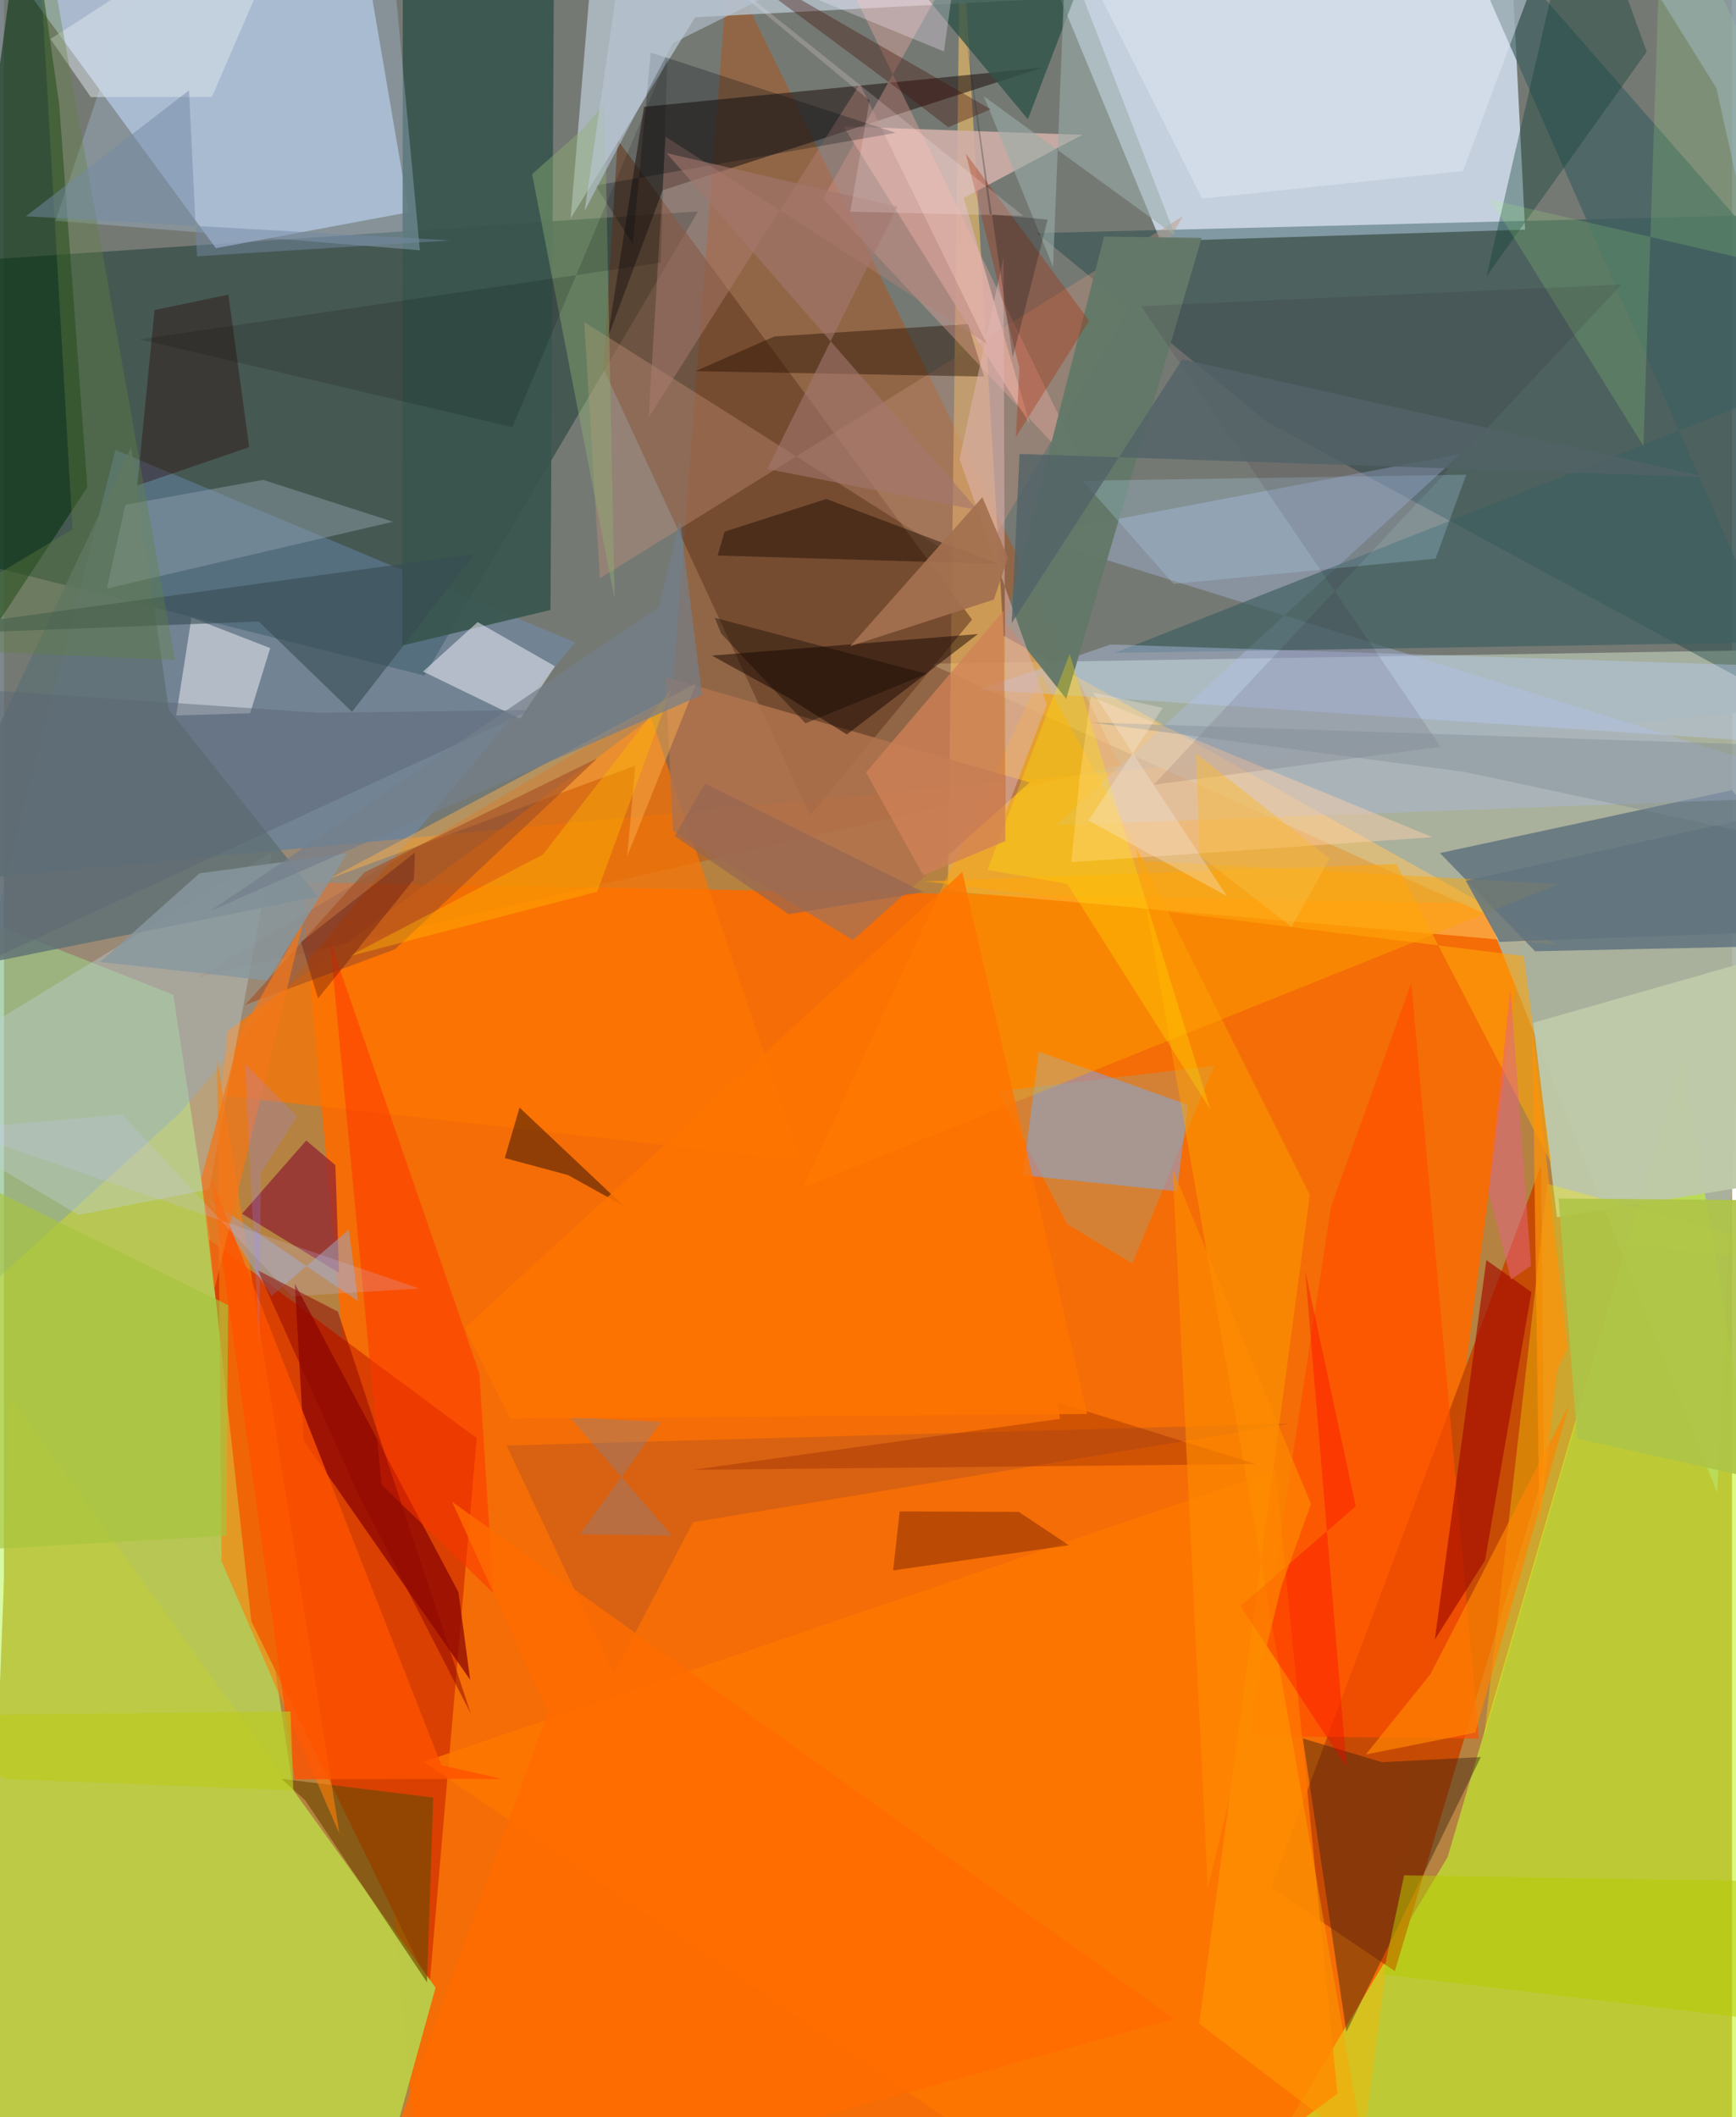 <svg xmlns="http://www.w3.org/2000/svg" width="228" height="278" viewBox="0 0 836 1024"><path fill="#b58241" d="M0 0h836v1024H0z"/><path fill="#6c787c" fill-opacity=".871" d="M898-62H-62v491.715l922.45-87.071z"/><path fill="#fa6b00" fill-opacity=".91" d="M143.904 426.766l592.861 10.536L651.005 1086H203.22z"/><path fill="#d4e1f2" fill-opacity=".835" d="M487.316-58.06l72.247 174.699 176.326-5.565-7.712-152.856z"/><path fill="#a8b4a5" fill-opacity=".91" d="M828.827 722.007l19.589-407.527-400.491 6.54 269.604 121.51z"/><path fill="#baf760" fill-opacity=".584" d="M165.01 1031.776L81.943 481.141-62 424.31V1086z"/><path fill="#c3f530" fill-opacity=".62" d="M811.82 511.595L898 1024.276l-300.355 41.88 100.747-167.939z"/><path fill="#1c3a34" fill-opacity=".522" d="M203.423 326.74l-218.291-54.926 2.14-145.942 348.57-23.637z"/><path fill="#c6dbfa" fill-opacity=".659" d="M195.86 102.653l-93.364 17.382L-30.946-62H167.69z"/><path fill="#d84002" fill-opacity=".988" d="M228.728 695.595l-22.88 264.676-86.202-176.194-20.399-184.57z"/><path fill="#ba4b06" fill-opacity=".412" d="M539.903 370.147l-189.58-386.89-27.124 353.027-229.628 136.53z"/><path fill="#6d96ca" fill-opacity=".376" d="M276.376 310.745L85.103 538.37-62 671.943 53.924 217.632z"/><path fill="#043635" fill-opacity=".349" d="M611.003 204.019l260.488 141.169L898 102.77l-398.226 9.978z"/><path fill="#ffc763" fill-opacity=".545" d="M483.557 307.46l267.26 149.397-294.165-25.89L462.7-46.166z"/><path fill="#c64a05" fill-opacity=".98" d="M743.601 563.675L612.964 912.911l59.904 40.445 72.118-241.638z"/><path fill="#86a2e8" fill-opacity=".549" d="M572.716 534.376l-5.2 41.83-74.58-7.779 7.671-59.804z"/><path fill="#54697a" fill-opacity=".725" d="M740.702 460.068l-46-47.476 141.269-30.427L898 456.758z"/><path fill="#37554d" fill-opacity=".906" d="M264.409 295.01l-71.719 17.235.286-368.883L266.323-62z"/><path fill="#663d24" fill-opacity=".62" d="M468.346 299.663L296.903 67.779l-6.937 110.42 100.063 216.128z"/><path fill="#033009" fill-opacity=".557" d="M26.74 50.598l13.581 185.05-88.053 133.767L10.64-62z"/><path fill="#d1b0a9" fill-opacity=".863" d="M521.64 65.214l-115.465-4.013 90.038 143.67-31.917-109.098z"/><path fill="#b1bec7" fill-opacity=".839" d="M334.395 8.348l-60.252 97.249L288.168-62 588.503-4.93z"/><path fill="#fd7500" fill-opacity=".682" d="M108.12 498.715l-2.946 31.067 280.03 31.417-72.076-214.04z"/><path fill="#291e1a" fill-opacity=".62" d="M502.323 32.722L309.615 51.688l-17.582 111.883 26.623-71.551z"/><path fill="#acbbe8" fill-opacity=".373" d="M704.635 219.543l-208.64 39.628L898 384.583l-389.227 14.574z"/><path fill="#bcca47" fill-opacity=".996" d="M-12.53 1086h186.78l34.548-124.665L3.449 676.47z"/><path fill="#bed0d5" fill-opacity=".396" d="M-62 529.511l98.087 58.116 63.198-12.37 30.344-163.155z"/><path fill="#3c2310" fill-opacity=".443" d="M714.472 849.82l-65.039 132.937-21.054-141.924 38.324 11.481z"/><path fill="#5f7173" fill-opacity=".824" d="M151.792 433.615L79.7 343.108l-18.107-127.03L-62 476.562z"/><path fill="#870203" fill-opacity=".718" d="M219.871 770.091l5.675 42.417-80.482-115.664-4.367-75.966z"/><path fill="orange" fill-opacity=".455" d="M551.828 416.4l-50.133-90.362-115.067 248.21 365.525-146.662z"/><path fill="#3f5f60" fill-opacity=".675" d="M898 173.707L537.39 315.783l317.885-5.14L691.705-62z"/><path fill="#becaa9" fill-opacity=".965" d="M739.8 494.675l11.498 94.058 105.882-17.074-7.916-108.19z"/><path fill="#c19177" fill-opacity=".388" d="M280.725 155.783l189.32 119.937 100.401-171.226-282.153 175.223z"/><path fill="#724a02" fill-opacity=".671" d="M204.66 958.762l2.99-89.346-73.404-9.081 11.531 10.452z"/><path fill="#ff5000" fill-opacity=".706" d="M602.653 839.617L642.048 583.5l38.773-108.128 32.683 365.557z"/><path fill="#faee0c" fill-opacity=".337" d="M716.05 840.054l30.597-267.462L898 614.286l-112.255-12.388z"/><path fill="#e6e8f0" fill-opacity=".561" d="M229.163 300.889l37.406 21.348-16.811 25.39-47.008-22.831z"/><path fill="#f70" fill-opacity=".835" d="M615.177 711.235l29.897 301.383L546.001 1086 203.008 852.146z"/><path fill="#b0724d" fill-opacity=".847" d="M410.727 454.69l85.484-76.258-176.126-50.956 3.568 74.415z"/><path fill="#ff7e09" fill-opacity=".612" d="M162.28 886.885L77.777 691.677l27.495 63.751-2.126-243.023z"/><path fill="#170700" fill-opacity=".498" d="M379.01 337.18l28.766 18.04 63.411-48.563-128.707 10.437z"/><path fill="#f4f3f9" fill-opacity=".498" d="M90.71 298.676l-7.386 47.376 35.767-1.06 9.724-31.525z"/><path fill="#305347" fill-opacity=".788" d="M411.71-38.933l18.333 18.117 65.309 78.503L541.062-62z"/><path fill="#c1591c" fill-opacity=".553" d="M622.15 688.563l-378.965 10.588 51.92 110.224 38.252-73.119z"/><path fill="#8f2233" fill-opacity=".733" d="M115.179 587.053l31.043-35.435 14.101 11.923 1.761 52.07z"/><path fill="#281000" fill-opacity=".443" d="M334.508 179.511l38.162-16.752 93.72-6.014 7.774 25.391z"/><path fill="#fcb3a6" fill-opacity=".337" d="M396.3 96.043L485.03-62l-95.004 15.786 137.153 281.819z"/><path fill="#0b0009" fill-opacity=".427" d="M272.84 568.328l-30.543-8.218 7.129-24.409 50.426 47.613z"/><path fill="#9ea2b7" fill-opacity=".557" d="M171.305 629.346l-72.692-49.427 30.872 46.951 37.438-32.21z"/><path fill="#fbb04d" fill-opacity=".478" d="M157.385 425.033l177.578-94.612-33.443 83.629 3.92-43.793z"/><path fill="#bcccf7" fill-opacity=".376" d="M535.372 311.715L898 323.488l-18.337 37.06-407.802-27.064z"/><path fill="#ffd1ab" fill-opacity=".459" d="M520.38 376.327l5.367-39.515 165.362 68.113-174.768 12.093z"/><path fill="#647969" fill-opacity=".969" d="M484.487 301.1l47.703-186.695 47.245.664-65.55 222.924z"/><path fill="#a65125" fill-opacity=".635" d="M189.18 459.12l-72.49 26.925 57.678-64.096 112.79-55.264z"/><path fill="#a7bed8" fill-opacity=".357" d="M188.524-14.252L81.62-62 24.955 106.773l176.251 14.277z"/><path fill="#aec548" fill-opacity=".925" d="M752.074 579.668l9.036 116.155L898 726.386V580.898z"/><path fill="#addaf8" fill-opacity=".243" d="M521.841 232.508L565.8 282.42l126.758-12.21 14.85-40.61z"/><path fill="#0e3e35" fill-opacity=".373" d="M717.222 133.616l77.51-108.582L777.27-23.2l-21.36-11.007z"/><path fill="#a40e01" fill-opacity=".675" d="M692.197 793.059l24.326-38.414 22.426-129.677-21.803-15.506z"/><path fill="#92a4af" fill-opacity=".447" d="M58.763 244.126l66.622-12.032 62.829 20.25-138.425 32.299z"/><path fill="#384d53" fill-opacity=".604" d="M168.391 344.287l-45.128-43.684L-62 307.754l289.679-39.815z"/><path fill="#80b8b8" fill-opacity=".267" d="M585.39 515.501l-104.552 12.35 33.598 64.292 31.427 18.93z"/><path fill="#ff5201" fill-opacity=".796" d="M240.971 860.422l-29.365-6.66-111.554-284.598 40.596 291.4z"/><path fill="#dfb3b1" fill-opacity=".529" d="M462.246 222.026l42.222 118.698-19.927 52.326-.99-268.4z"/><path fill="#440103" fill-opacity=".318" d="M515.195 747.396l-85.028 12.149 3.167-28.524 57.626.234z"/><path fill="#ff3500" fill-opacity=".529" d="M182.654 718.09l-24.945-263.092 72.304 209.274 6.772 106.294z"/><path fill="#1d0d00" fill-opacity=".459" d="M348.581 257.167l49.232-15.838 83.41 31.445-135.961-4.071z"/><path fill="#a72804" fill-opacity=".329" d="M491.227 177.942L465.298 74.198l59.695 80.958-35.414 56.152z"/><path fill="#b7cb01" fill-opacity=".514" d="M898 982.647L667.188 954.99l10.167-47.962L898 910.617z"/><path fill="#ffa300" fill-opacity=".467" d="M578.26 978.792l79.558 60.577-110.2-629.333 84.14 167.947z"/><path fill="#e2eaf7" fill-opacity=".455" d="M579.674 96.087l126.157-13.329L759.739-62H500.101z"/><path fill="#290408" fill-opacity=".369" d="M108.572 142.498l10.052 73.796-54.117 18.516 8.35-84.862z"/><path fill="#b28279" fill-opacity=".427" d="M475.445 166.237L414.058 40.586l-102.183 161.32 8.235-135.735z"/><path fill="#000b11" fill-opacity=".267" d="M312.887 25.38l-8.7 92.655-17.993-28.295 145.28-25.513z"/><path fill="#8fb273" fill-opacity=".412" d="M290.54 50.128l4.893 239.51-39.945-205.405 24.47-21.712z"/><path fill="#a3766f" fill-opacity=".592" d="M432.212 99.94l-62.934 126.887 101.84 19.886L320.566 74.057z"/><path fill="#a8ff80" fill-opacity=".165" d="M793.15 215.714L802.335-62 898 138.259 718.988 96.524z"/><path fill="#ffa60c" fill-opacity=".573" d="M445.235 426.246l228.24-8.365 75.117 144.882-13.353-100.349z"/><path fill="#dde6ed" fill-opacity=".51" d="M42.01 46.958L22.5 18.875 147.7-62 100.606 46.875z"/><path fill="#250027" fill-opacity=".098" d="M550.125 148.078l144.911 213.15-138.81 18.313 226.282-241.935z"/><path fill="#7b849d" fill-opacity=".341" d="M317.902 687.745l-44.174-2.302 49.419 57.25-44.477-.63z"/><path fill="#a7c53d" fill-opacity=".647" d="M108.434 631.238l-135.335-66.38L-62 752.322l169.608-9.538z"/><path fill="#9a2a00" fill-opacity=".388" d="M510.924 686.252l-1.485-8.124 96.175 29.966-272.449 2.817z"/><path fill="#a47050" fill-opacity=".929" d="M478.891 290.02l6.78-20.271-12.35-29.257-63.881 72.02z"/><path fill="#9baeaa" fill-opacity=".576" d="M513.595-23.058l-6.077 152.13-33.467-82.495 92.534 67.318z"/><path fill="#88979e" fill-opacity=".82" d="M94.572 422.41l71.505-9.706-38.828 61.505-80.697-8.96z"/><path fill="#ff7500" fill-opacity=".831" d="M244.944 686.137l-21.99-43.873 240.653-220.491 60.434 262.13z"/><path fill="#ffe600" fill-opacity=".302" d="M583.55 536.566l-67.997-220.253-39.768 104.415 38.61 6.73z"/><path fill="#ff8403" fill-opacity=".706" d="M658.813 848.59l52.962-10.574 45.326-158.358-66.976 130.045z"/><path fill="#f90000" fill-opacity=".357" d="M629.48 614.477l24.463 114.058-55.717 48.274 51.32 77.945z"/><path fill="#608240" fill-opacity=".365" d="M33.17 255.988L14.861-62l67.882 381.221L-62 312.892z"/><path fill="#e46484" fill-opacity=".518" d="M729.042 618.853l9.712-6.625-9.93-134.092-10.636 98.369z"/><path fill="#48150d" fill-opacity=".373" d="M335.68-28.88l141.69 81.76-20.618 8.66-15.087-11.683z"/><path fill="#f47619" fill-opacity=".718" d="M144.713 446.068l-43.01 177.991-6.26-54 18.97-70.387z"/><path fill="#62747e" fill-opacity=".831" d="M898 449.264l-58.598-52.495-132.21 29.224 16.351 29.543z"/><path fill="#d18157" fill-opacity=".753" d="M444.764 423.416l-27.724-49.845 66.608-78.238.828 111.428z"/><path fill="#5c6675" fill-opacity=".463" d="M151.968 344.762L-62 330.098l36.548 142.93 280.27-129.61z"/><path fill="#ffeef3" fill-opacity=".204" d="M418.743 48.625L285.408-62l207.678 166.383-83.67-1.986z"/><path fill="#ffb603" fill-opacity=".416" d="M260.747 413.296l62.13-80.146-35.89 98.163-120.09 31.208z"/><path fill="#ff6b00" fill-opacity=".82" d="M169.848 1086l93.254-257.722-46.3-101.917 349.44 250.073z"/><path fill="#747e8b" fill-opacity=".698" d="M327.053 251.674l10.688 84.377L99.874 440.58l217.035-147.003z"/><path fill="#7d8994" fill-opacity=".373" d="M880.138 361.248L898 414.318l-191.031-40.89-181.188-24.012z"/><path fill="#c9c1fc" fill-opacity=".212" d="M200.886 623.2l-61.538 3.785-82.284-87.924-80.878 7.089z"/><path fill="#bbc920" fill-opacity=".651" d="M1.317 860.45l138.702 5.53-1.371-38.218L-62 830.012z"/><path fill="#a5becc" fill-opacity=".463" d="M768.981-52.728l70.26 17.87 41.202 311.818-52.04-234.397z"/><path fill="#000104" fill-opacity=".145" d="M65.857 164.143l180.1 42.437 74.989-178.492-3.227 98.952z"/><path fill="#f8eadd" fill-opacity=".325" d="M591.54 433.34l-64.767-98.424 33.79 7.472-35.891 54.455z"/><path fill="#966753" fill-opacity=".694" d="M339.078 379.015l105.776 52.459-65.233 10.695-55.149-37.769z"/><path fill="#fd8b00" fill-opacity=".659" d="M582.376 912.904L565.4 565.436l66.898 161.992-14.406 40.11z"/><path fill="#4e0c14" fill-opacity=".325" d="M198.332 425.336l.502-13.037-55.135 43.341 8.257 27.272z"/><path fill="#526368" fill-opacity=".784" d="M570.079 173.734l-82.575 127.6 3.787-81.778 332.112 11.226z"/><path fill="#738ba5" fill-opacity=".486" d="M89.535 43.694L10.606 104.6l205.454 11.682-122.657 7.671z"/><path fill="#bac6d8" fill-opacity=".584" d="M304.754-62l-23.858 164.007 42.767-81.178 100.301-49.953z"/><path fill="#faebfc" fill-opacity=".302" d="M454.74 24.909L374.172-8.143 372.548-62l91.757 17.814z"/><path fill="#910902" fill-opacity=".518" d="M122.836 614.425l38.696 19.955 64.28 194.398-55.163-107.722z"/><path fill="#f7b93a" fill-opacity=".49" d="M576.7 364.452l64.588 50.819-18.405 33.106-44.437-34.605z"/><path fill="#fe9308" fill-opacity=".71" d="M739.421 499.864l3.403 237.818 8.663-75.353 4.878-10.196z"/><path fill="#1c1c1c" fill-opacity=".282" d="M463.904 7.113l12.958 96.553 28.046 2.53-16.892 66.647z"/><path fill="#110800" fill-opacity=".384" d="M387.76 349.833l-40.744-43.33-3.19-7.702 102.579 27.108z"/><path fill="#9b8bfc" fill-opacity=".227" d="M124.3 567.406l17.452-27.444-25.157-25.392 6.905 136.78z"/></svg>